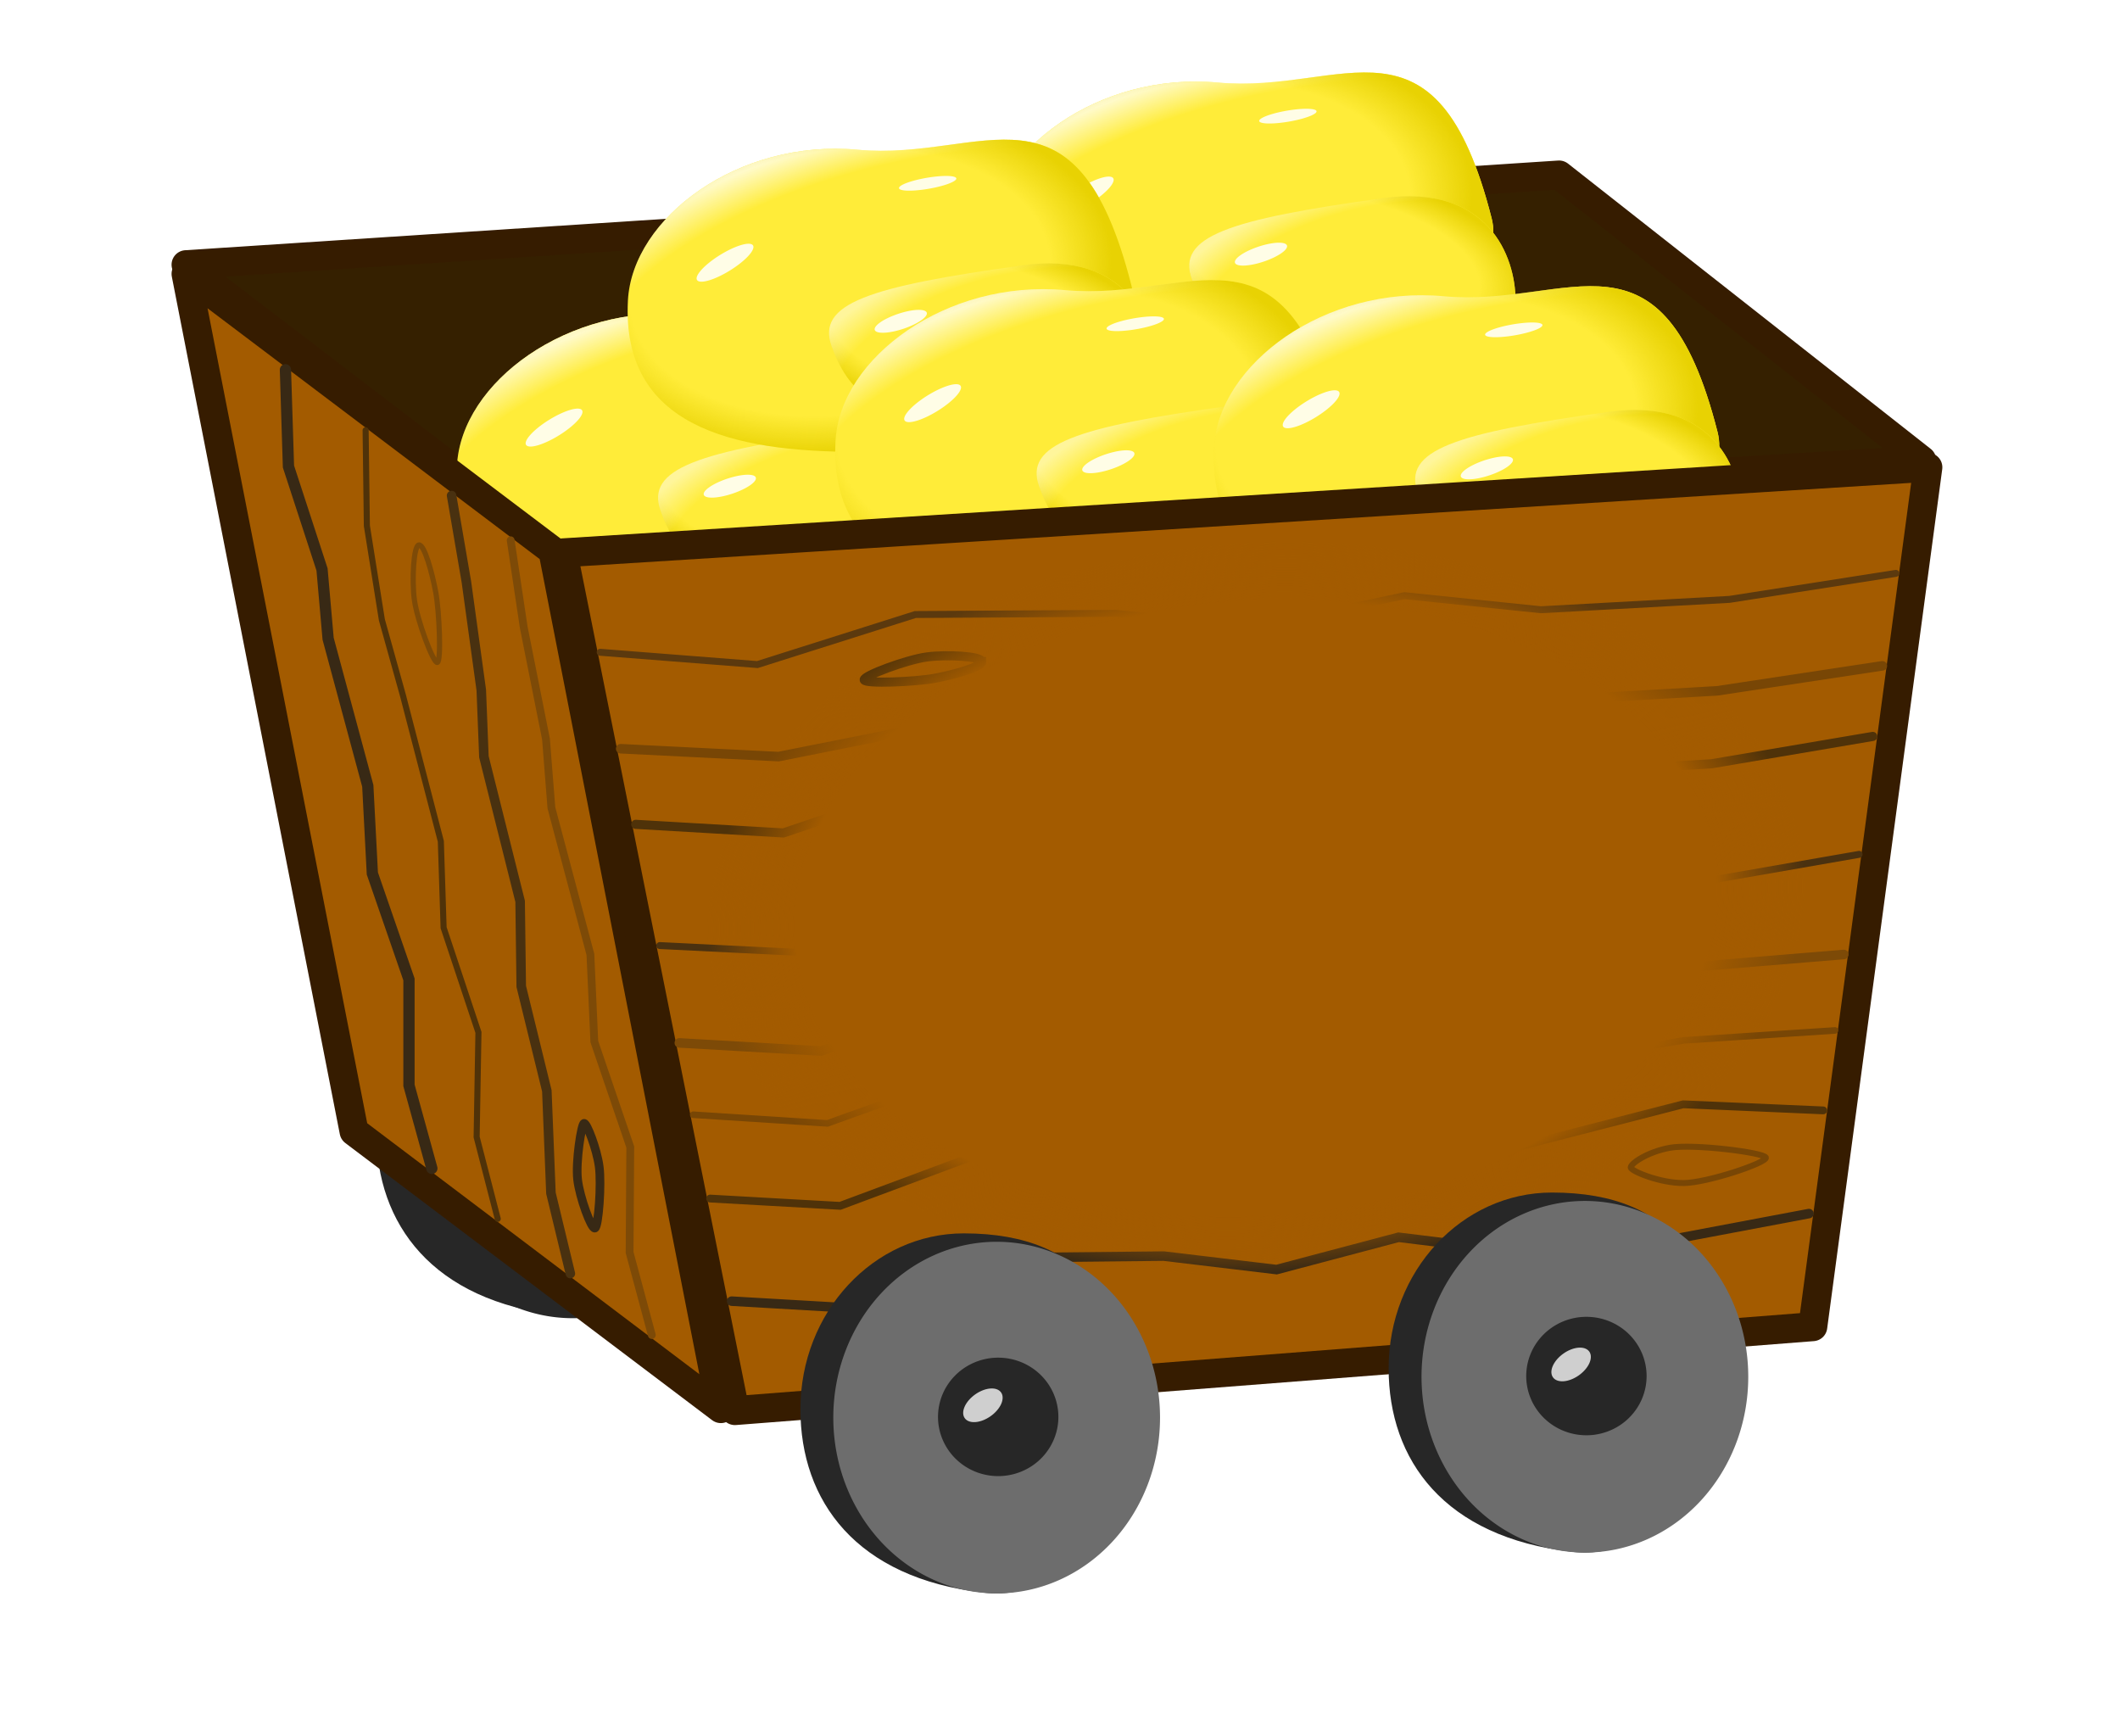 <!--Created with Inkscape (http://www.inkscape.org/)--><svg xmlns:dc="http://purl.org/dc/elements/1.1/" xmlns:cc="http://creativecommons.org/ns#" xmlns:rdf="http://www.w3.org/1999/02/22-rdf-syntax-ns#" xmlns="http://www.w3.org/2000/svg" xmlns:xlink="http://www.w3.org/1999/xlink" xmlns:sodipodi="http://sodipodi.sourceforge.net/DTD/sodipodi-0.dtd" xmlns:inkscape="http://www.inkscape.org/namespaces/inkscape" width="244.588" height="200.277" inkscape:version="0.91 r13725" sodipodi:docname="gold_carriage.svg"><defs><radialGradient inkscape:collect="always" xlink:href="#a" id="r" gradientUnits="userSpaceOnUse" gradientTransform="matrix(.128 .56 -1.277 .289 2044.849 149.067)" cx="-624.746" cy="386.521" fx="-624.746" fy="386.521" r="76.705"/><radialGradient inkscape:collect="always" xlink:href="#i" id="B" gradientUnits="userSpaceOnUse" gradientTransform="matrix(-.094 .351 -.72 -.165 1675.829 335.516)" cx="-1110.669" cy="708.431" fx="-1110.669" fy="708.431" r="76.705"/><radialGradient inkscape:collect="always" xlink:href="#c" id="t" gradientUnits="userSpaceOnUse" gradientTransform="matrix(-.094 .351 -.72 -.165 1675.829 335.516)" cx="-1110.669" cy="708.431" fx="-1110.669" fy="708.431" r="76.705"/><radialGradient inkscape:collect="always" xlink:href="#a" id="u" gradientUnits="userSpaceOnUse" gradientTransform="matrix(.021 .503 -.863 .171 1898.725 269.655)" cx="-1084.338" cy="688.134" fx="-1084.338" fy="688.134" r="76.705"/><radialGradient inkscape:collect="always" xlink:href="#d" id="v" gradientUnits="userSpaceOnUse" gradientTransform="matrix(.128 .56 -1.277 .289 2044.849 149.067)" cx="-624.746" cy="386.521" fx="-624.746" fy="386.521" r="76.705"/><radialGradient inkscape:collect="always" xlink:href="#e" id="w" gradientUnits="userSpaceOnUse" gradientTransform="matrix(.06 .505 -.836 .098 1829.91 188.621)" cx="-642.68" cy="403.854" fx="-642.68" fy="403.854" r="76.705"/><radialGradient inkscape:collect="always" xlink:href="#f" id="x" gradientUnits="userSpaceOnUse" gradientTransform="matrix(-.094 .351 -.72 -.165 1675.829 335.516)" cx="-1110.669" cy="708.431" fx="-1110.669" fy="708.431" r="76.705"/><radialGradient inkscape:collect="always" xlink:href="#d" id="y" gradientUnits="userSpaceOnUse" gradientTransform="matrix(.021 .503 -.863 .171 1898.725 269.655)" cx="-1084.338" cy="688.134" fx="-1084.338" fy="688.134" r="76.705"/><radialGradient inkscape:collect="always" xlink:href="#g" id="z" gradientUnits="userSpaceOnUse" gradientTransform="matrix(.128 .56 -1.277 .289 2044.849 149.067)" cx="-624.746" cy="386.521" fx="-624.746" fy="386.521" r="76.705"/><radialGradient inkscape:collect="always" xlink:href="#h" id="A" gradientUnits="userSpaceOnUse" gradientTransform="matrix(.06 .505 -.836 .098 1829.91 188.621)" cx="-642.68" cy="403.854" fx="-642.68" fy="403.854" r="76.705"/><radialGradient inkscape:collect="always" xlink:href="#b" id="s" gradientUnits="userSpaceOnUse" gradientTransform="matrix(.06 .505 -.836 .098 1829.91 188.621)" cx="-642.68" cy="403.854" fx="-642.68" fy="403.854" r="76.705"/><radialGradient inkscape:collect="always" xlink:href="#g" id="C" gradientUnits="userSpaceOnUse" gradientTransform="matrix(.021 .503 -.863 .171 1898.725 269.655)" cx="-1084.338" cy="688.134" fx="-1084.338" fy="688.134" r="76.705"/><radialGradient inkscape:collect="always" xlink:href="#j" id="D" gradientUnits="userSpaceOnUse" gradientTransform="matrix(.128 .56 -1.277 .289 2044.849 149.067)" cx="-624.746" cy="386.521" fx="-624.746" fy="386.521" r="76.705"/><radialGradient inkscape:collect="always" xlink:href="#k" id="E" gradientUnits="userSpaceOnUse" gradientTransform="matrix(.06 .505 -.836 .098 1829.91 188.621)" cx="-642.68" cy="403.854" fx="-642.68" fy="403.854" r="76.705"/><radialGradient inkscape:collect="always" xlink:href="#l" id="F" gradientUnits="userSpaceOnUse" gradientTransform="matrix(-.094 .351 -.72 -.165 1675.829 335.516)" cx="-1110.669" cy="708.431" fx="-1110.669" fy="708.431" r="76.705"/><radialGradient inkscape:collect="always" xlink:href="#j" id="G" gradientUnits="userSpaceOnUse" gradientTransform="matrix(.021 .503 -.863 .171 1898.725 269.655)" cx="-1084.338" cy="688.134" fx="-1084.338" fy="688.134" r="76.705"/><radialGradient inkscape:collect="always" xlink:href="#m" id="H" gradientUnits="userSpaceOnUse" gradientTransform="matrix(.128 .56 -1.277 .289 2044.849 149.067)" cx="-624.746" cy="386.521" fx="-624.746" fy="386.521" r="76.705"/><radialGradient inkscape:collect="always" xlink:href="#n" id="I" gradientUnits="userSpaceOnUse" gradientTransform="matrix(.06 .505 -.836 .098 1829.91 188.621)" cx="-642.68" cy="403.854" fx="-642.68" fy="403.854" r="76.705"/><radialGradient inkscape:collect="always" xlink:href="#o" id="J" gradientUnits="userSpaceOnUse" gradientTransform="matrix(-.094 .351 -.72 -.165 1675.829 335.516)" cx="-1110.669" cy="708.431" fx="-1110.669" fy="708.431" r="76.705"/><radialGradient inkscape:collect="always" xlink:href="#m" id="K" gradientUnits="userSpaceOnUse" gradientTransform="matrix(.021 .503 -.863 .171 1898.725 269.655)" cx="-1084.338" cy="688.134" fx="-1084.338" fy="688.134" r="76.705"/><radialGradient inkscape:collect="always" xlink:href="#p" id="L" gradientUnits="userSpaceOnUse" gradientTransform="matrix(1.132 -.081 .054 .753 -317.875 -19.145)" cx="2242.643" cy="405.612" fx="2242.643" fy="405.612" r="55.872"/><linearGradient id="e"><stop offset="0" style="stop-color:#e8d203;stop-opacity:0"/><stop style="stop-color:#e8d203;stop-opacity:0" offset="0.773"/><stop offset="1" style="stop-color:#e8d203;stop-opacity:1"/></linearGradient><linearGradient id="c"><stop style="stop-color:#e8d203;stop-opacity:0" offset="0"/><stop offset="0.738" style="stop-color:#e8d203;stop-opacity:0"/><stop style="stop-color:#e8d203;stop-opacity:1" offset="1"/></linearGradient><linearGradient id="j"><stop offset="0" style="stop-color:#fffcdc;stop-opacity:0"/><stop style="stop-color:#fffcdc;stop-opacity:0" offset="0.789"/><stop offset="1" style="stop-color:#fffcdc;stop-opacity:1"/></linearGradient><linearGradient id="f"><stop style="stop-color:#e8d203;stop-opacity:0" offset="0"/><stop offset="0.738" style="stop-color:#e8d203;stop-opacity:0"/><stop style="stop-color:#e8d203;stop-opacity:1" offset="1"/></linearGradient><linearGradient id="k"><stop offset="0" style="stop-color:#e8d203;stop-opacity:0"/><stop style="stop-color:#e8d203;stop-opacity:0" offset="0.773"/><stop offset="1" style="stop-color:#e8d203;stop-opacity:1"/></linearGradient><linearGradient id="p"><stop style="stop-color:#a35b00;stop-opacity:1" offset="0"/><stop offset="0.839" style="stop-color:#a35b00;stop-opacity:1"/><stop style="stop-color:#a35b00;stop-opacity:0" offset="1"/></linearGradient><linearGradient id="l"><stop style="stop-color:#e8d203;stop-opacity:0" offset="0"/><stop offset="0.738" style="stop-color:#e8d203;stop-opacity:0"/><stop style="stop-color:#e8d203;stop-opacity:1" offset="1"/></linearGradient><linearGradient id="b"><stop offset="0" style="stop-color:#e8d203;stop-opacity:0"/><stop style="stop-color:#e8d203;stop-opacity:0" offset="0.773"/><stop offset="1" style="stop-color:#e8d203;stop-opacity:1"/></linearGradient><linearGradient id="g"><stop offset="0" style="stop-color:#fffcdc;stop-opacity:0"/><stop style="stop-color:#fffcdc;stop-opacity:0" offset="0.789"/><stop offset="1" style="stop-color:#fffcdc;stop-opacity:1"/></linearGradient><linearGradient id="m"><stop offset="0" style="stop-color:#fffcdc;stop-opacity:0"/><stop style="stop-color:#fffcdc;stop-opacity:0" offset="0.789"/><stop offset="1" style="stop-color:#fffcdc;stop-opacity:1"/></linearGradient><linearGradient id="d"><stop offset="0" style="stop-color:#fffcdc;stop-opacity:0"/><stop style="stop-color:#fffcdc;stop-opacity:0" offset="0.789"/><stop offset="1" style="stop-color:#fffcdc;stop-opacity:1"/></linearGradient><linearGradient id="n"><stop offset="0" style="stop-color:#e8d203;stop-opacity:0"/><stop style="stop-color:#e8d203;stop-opacity:0" offset="0.773"/><stop offset="1" style="stop-color:#e8d203;stop-opacity:1"/></linearGradient><linearGradient id="h"><stop offset="0" style="stop-color:#e8d203;stop-opacity:0"/><stop style="stop-color:#e8d203;stop-opacity:0" offset="0.773"/><stop offset="1" style="stop-color:#e8d203;stop-opacity:1"/></linearGradient><linearGradient id="o"><stop style="stop-color:#e8d203;stop-opacity:0" offset="0"/><stop offset="0.738" style="stop-color:#e8d203;stop-opacity:0"/><stop style="stop-color:#e8d203;stop-opacity:1" offset="1"/></linearGradient><linearGradient id="a"><stop offset="0" style="stop-color:#fffcdc;stop-opacity:0"/><stop style="stop-color:#fffcdc;stop-opacity:0" offset="0.789"/><stop offset="1" style="stop-color:#fffcdc;stop-opacity:1"/></linearGradient><linearGradient id="i"><stop style="stop-color:#e8d203;stop-opacity:0" offset="0"/><stop offset="0.738" style="stop-color:#e8d203;stop-opacity:0"/><stop style="stop-color:#e8d203;stop-opacity:1" offset="1"/></linearGradient><filter color-interpolation-filters="sRGB" inkscape:collect="always" id="q"><feGaussianBlur inkscape:collect="always" stdDeviation="4.554"/></filter></defs><sodipodi:namedview pagecolor="#ffffff" bordercolor="#666666" borderopacity="1.0" inkscape:pageopacity="0.0" inkscape:pageshadow="2" inkscape:zoom="0.35" inkscape:cx="263.02116" inkscape:cy="20.132374" inkscape:document-units="px" inkscape:current-layer="layer1" showgrid="false" fit-margin-top="0" fit-margin-left="0" fit-margin-right="0" fit-margin-bottom="0" inkscape:window-width="553" inkscape:window-height="359" inkscape:window-x="292" inkscape:window-y="59" inkscape:window-maximized="0"/><g style="display:inline" transform="translate(-2097.786 -299.878)" inkscape:label="Calque 1" inkscape:groupmode="layer"><title>Lorry at 2220 - 1432</title><g transform="matrix(1.081 0 0 1.057 95.496 -18.44)" style="opacity:.511;fill:#fff;fill-opacity:1;stroke:#fff;stroke-linejoin:round;stroke-opacity:1;filter:url(#q)"><g style="fill:#fff;fill-opacity:1;stroke:#fff;stroke-linejoin:round;stroke-opacity:1"><path sodipodi:nodetypes="sssss" inkscape:connector-curvature="0" d="M1805.572-187.266c0 11.198-6.216 22.332-16.559 21.157-14.724-1.673-21.137-10.575-21.137-21.157 0-11.199 8.439-20.277 18.848-20.277 14.636 0 18.848 9.078 18.848 20.277z" style="color:#000;fill:#fff;fill-opacity:1;fill-rule:nonzero;stroke:#fff;stroke-width:5.258;stroke-linejoin:round;stroke-opacity:1;marker:none;visibility:visible;display:inline;overflow:visible;enable-background:accumulate" transform="translate(118.166 611.555)"/><path transform="matrix(.608 0 0 .665 1021.017 -314.993)" d="M1491 1113.5a31 30.5 0 0 1-31 30.5 31 30.5 0 0 1-31-30.5 31 30.5 0 0 1 31-30.5 31 30.5 0 0 1 31 30.5z" sodipodi:ry="30.5" sodipodi:rx="31" sodipodi:cy="1113.5" sodipodi:cx="1460" style="color:#000;fill:#fff;fill-opacity:1;fill-rule:nonzero;stroke:#fff;stroke-width:8.27;stroke-linejoin:round;stroke-opacity:1;marker:none;visibility:visible;display:inline;overflow:visible;enable-background:accumulate" sodipodi:type="arc"/></g><path style="color:#000;fill:#fff;fill-opacity:1;stroke:#fff;stroke-width:3.343;stroke-linejoin:round;stroke-opacity:1;marker:none;visibility:visible;display:inline;overflow:visible;enable-background:accumulate" d="m2022.496 313.886-158.409 10.346 41.84 31.972 158.41-9.411z" inkscape:connector-curvature="0" sodipodi:nodetypes="ccccc"/><path style="color:#000;fill:#fff;fill-opacity:1;stroke:#fff;stroke-width:3.343;stroke-linejoin:round;stroke-opacity:1;marker:none;visibility:visible;display:inline;overflow:visible;enable-background:accumulate" d="m1864.087 325.294 19.383 98.93 42.318 31.973-19.383-98.95z" inkscape:connector-curvature="0" sodipodi:nodetypes="ccccc"/><path style="color:#000;fill:#fff;fill-opacity:1;stroke:#fff;stroke-width:3.343;stroke-linejoin:round;stroke-opacity:1;marker:none;visibility:visible;display:inline;overflow:visible;enable-background:accumulate" d="m2065.043 347.607-157.474 9.868 19.84 98.95 124.358-9.68z" inkscape:connector-curvature="0" sodipodi:nodetypes="ccccc"/><path style="color:#000;fill:#fff;fill-opacity:1;fill-rule:nonzero;stroke:#fff;stroke-width:5.258;stroke-linejoin:round;stroke-opacity:1;marker:none;visibility:visible;display:inline;overflow:visible;enable-background:accumulate" d="M1972.649 456.038c0 11.198-6.216 22.332-16.559 21.157-14.723-1.673-21.137-10.575-21.137-21.157 0-11.198 8.439-20.276 18.848-20.276 14.636 0 18.848 9.078 18.848 20.276z" inkscape:connector-curvature="0" sodipodi:nodetypes="sssss"/><path sodipodi:type="arc" style="color:#000;fill:#fff;fill-opacity:1;stroke:#fff;stroke-width:5.029;stroke-linejoin:round;stroke-opacity:1;marker:none;visibility:visible;display:inline;overflow:visible;enable-background:accumulate" sodipodi:cx="1460" sodipodi:cy="1113.5" sodipodi:rx="31" sodipodi:ry="30.5" d="M1491 1113.5a31 30.5 0 0 1-31 30.5 31 30.5 0 0 1-31-30.5 31 30.5 0 0 1 31-30.5 31 30.5 0 0 1 31 30.5z" transform="matrix(.608 0 0 .665 1069.928 -283.244)"/><path style="color:#000;fill:#fff;fill-opacity:1;fill-rule:nonzero;stroke:#fff;stroke-width:5.258;stroke-linejoin:round;stroke-opacity:1;marker:none;visibility:visible;display:inline;overflow:visible;enable-background:accumulate" d="M2040.512 451.327c0 11.198-6.215 22.332-16.558 21.157-14.724-1.673-21.137-10.575-21.137-21.157 0-11.198 8.438-20.276 18.848-20.276 14.635 0 18.847 9.078 18.847 20.276z" inkscape:connector-curvature="0" sodipodi:nodetypes="sssss"/><path sodipodi:type="arc" style="color:#000;fill:#fff;fill-opacity:1;stroke:#fff;stroke-width:5.029;stroke-linejoin:round;stroke-opacity:1;marker:none;visibility:visible;display:inline;overflow:visible;enable-background:accumulate" sodipodi:cx="1460" sodipodi:cy="1113.5" sodipodi:rx="31" sodipodi:ry="30.5" d="M1491 1113.5a31 30.5 0 0 1-31 30.5 31 30.5 0 0 1-31-30.5 31 30.5 0 0 1 31-30.5 31 30.5 0 0 1 31 30.5z" transform="matrix(.608 0 0 .665 1137.792 -287.955)"/></g><path sodipodi:nodetypes="sssss" inkscape:connector-curvature="0" d="M1805.572-187.266c0 11.198-6.216 22.332-16.559 21.157-14.724-1.673-21.137-10.575-21.137-21.157 0-11.199 8.439-20.277 18.848-20.277 14.636 0 18.848 9.078 18.848 20.277z" style="color:#000;fill:#272727;fill-opacity:1;fill-rule:nonzero;stroke:none;stroke-width:5.258;marker:none;visibility:visible;display:inline;overflow:visible;enable-background:accumulate" transform="translate(373.33 617.736)"/><path transform="matrix(.608 0 0 .665 1276.182 -308.812)" d="M1491 1113.5a31 30.5 0 0 1-31 30.5 31 30.5 0 0 1-31-30.5 31 30.5 0 0 1 31-30.5 31 30.5 0 0 1 31 30.5z" sodipodi:ry="30.5" sodipodi:rx="31" sodipodi:cy="1113.5" sodipodi:cx="1460" style="color:#000;fill:#272727;fill-opacity:1;fill-rule:nonzero;stroke:none;stroke-width:8.27;marker:none;visibility:visible;display:inline;overflow:visible;enable-background:accumulate" sodipodi:type="arc"/><path style="color:#000;fill:#352000;fill-opacity:1;stroke:#361c00;stroke-width:3.343;stroke-linejoin:round;stroke-miterlimit:4;stroke-opacity:1;marker:none;visibility:visible;display:inline;overflow:visible;enable-background:accumulate" d="m2277.66 20.066-158.409 10.346 41.841 31.973 158.409-9.411z" inkscape:connector-curvature="0" sodipodi:nodetypes="ccccc" transform="translate(0 300)"/><g inkscape:label="#LORRY_NUGGETS"><g style="display:inline"><path style="color:#000;fill:#ffec39;fill-opacity:1;stroke:none;stroke-width:1;marker:none;visibility:visible;display:inline;overflow:visible;enable-background:accumulate" d="M1522.644-95.632c4.853 18.393-34.767 37.93-64.751 37.93s-55.786-5.958-54.291-34.444c.996-18.996 26.299-36.933 54.29-34.442 29.867 2.657 51.692-18.54 64.752 30.956z" inkscape:connector-curvature="0" sodipodi:nodetypes="sssss" transform="matrix(.488 0 0 .506 1465.548 400.221)"/><path style="color:#000;fill:url(#r);fill-opacity:1;fill-rule:nonzero;stroke:none;stroke-width:.686;marker:none;visibility:visible;display:inline;overflow:visible;enable-background:accumulate" d="M1522.644-95.632c4.853 18.393-34.767 37.93-64.751 37.93s-55.786-5.958-54.291-34.444c.996-18.996 26.299-36.933 54.29-34.443 29.867 2.658 51.692-18.538 64.752 30.957z" inkscape:connector-curvature="0" sodipodi:nodetypes="sssss" transform="matrix(.488 0 0 .506 1465.548 400.221)"/><path style="color:#000;fill:url(#s);fill-opacity:1;fill-rule:nonzero;stroke:none;stroke-width:.686;marker:none;visibility:visible;display:inline;overflow:visible;enable-background:accumulate" d="M1522.644-95.632c4.853 18.393-34.767 37.93-64.751 37.93s-55.786-5.958-54.291-34.444c.996-18.996 26.299-36.933 54.29-34.443 29.867 2.658 51.692-18.538 64.752 30.957z" inkscape:connector-curvature="0" sodipodi:nodetypes="sssss" transform="matrix(.488 0 0 .506 1465.548 400.221)"/><path sodipodi:type="arc" style="color:#000;fill:#fffde6;fill-opacity:1;fill-rule:nonzero;stroke:none;stroke-width:1;marker:none;visibility:visible;display:inline;overflow:visible;enable-background:accumulate" sodipodi:cx="839.77008" sodipodi:cy="864.67432" sodipodi:rx="36.858238" sodipodi:ry="17.931034" d="M876.628 864.674a36.858 17.931 0 0 1-36.858 17.931 36.858 17.931 0 0 1-36.858-17.93 36.858 17.931 0 0 1 36.858-17.932 36.858 17.931 0 0 1 36.858 17.931z" transform="matrix(.087 -.055 .038 .046 2055.793 355.617)"/><path sodipodi:type="arc" style="color:#000;fill:#fffde6;fill-opacity:1;fill-rule:nonzero;stroke:none;stroke-width:1;marker:none;visibility:visible;display:inline;overflow:visible;enable-background:accumulate" sodipodi:cx="839.77008" sodipodi:cy="864.67432" sodipodi:rx="36.858238" sodipodi:ry="17.931034" d="M876.628 864.674a36.858 17.931 0 0 1-36.858 17.931 36.858 17.931 0 0 1-36.858-17.93 36.858 17.931 0 0 1 36.858-17.932 36.858 17.931 0 0 1 36.858 17.931z" transform="matrix(.089 -.017 .024 .032 2089.596 326.65)"/><path sodipodi:nodetypes="sssss" inkscape:connector-curvature="0" d="M1321.45-160.258c0 13.408-7.5 21.8-37.243 17.836-29.438-3.923-45.816-.465-53.854-24.276-4.32-12.799 10.18-17.836 53.854-24.277 29.372-4.331 37.243 17.31 37.243 30.717z" style="color:#000;fill:#ffec39;fill-opacity:1;fill-rule:nonzero;stroke:none;stroke-width:.932;marker:none;visibility:visible;display:inline;overflow:visible;enable-background:accumulate" transform="matrix(.41 0 0 .385 1669.562 423.026)"/><path sodipodi:nodetypes="sssss" inkscape:connector-curvature="0" d="M1321.45-160.258c0 13.408-7.5 21.8-37.243 17.836-29.438-3.923-45.816-.465-53.854-24.276-4.32-12.8 10.18-17.836 53.854-24.277 29.372-4.331 37.243 17.31 37.243 30.717z" style="color:#000;fill:url(#t);fill-opacity:1;fill-rule:nonzero;stroke:none;stroke-width:.686;marker:none;visibility:visible;display:inline;overflow:visible;enable-background:accumulate" transform="matrix(.41 0 0 .385 1669.562 423.026)"/><path sodipodi:nodetypes="sssss" inkscape:connector-curvature="0" d="M1321.45-160.258c0 13.408-7.5 21.8-37.243 17.836-29.438-3.923-45.816-.465-53.854-24.276-4.32-12.799 10.18-17.836 53.854-24.277 29.372-4.331 37.243 17.31 37.243 30.717z" style="opacity:.6;color:#000;fill:url(#u);fill-opacity:1;fill-rule:nonzero;stroke:none;stroke-width:.686;marker:none;visibility:visible;display:inline;overflow:visible;enable-background:accumulate" transform="matrix(.41 0 0 .385 1669.562 423.026)"/><path transform="matrix(.081 -.028 .023 .046 2094.075 339.703)" d="M876.628 864.674a36.858 17.931 0 0 1-36.858 17.931 36.858 17.931 0 0 1-36.858-17.93 36.858 17.931 0 0 1 36.858-17.932 36.858 17.931 0 0 1 36.858 17.931z" sodipodi:ry="17.931034" sodipodi:rx="36.858238" sodipodi:cy="864.67432" sodipodi:cx="839.77008" style="color:#000;fill:#fffde6;fill-opacity:1;fill-rule:nonzero;stroke:none;stroke-width:1;marker:none;visibility:visible;display:inline;overflow:visible;enable-background:accumulate" sodipodi:type="arc"/></g><g style="display:inline"><path style="color:#000;fill:#ffec39;fill-opacity:1;stroke:none;stroke-width:1;marker:none;visibility:visible;display:inline;overflow:visible;enable-background:accumulate" d="M1522.644-95.632c4.853 18.393-34.767 37.93-64.751 37.93s-55.786-5.958-54.291-34.444c.996-18.996 26.299-36.933 54.29-34.442 29.867 2.657 51.692-18.54 64.752 30.956z" inkscape:connector-curvature="0" sodipodi:nodetypes="sssss" transform="matrix(.488 0 0 .506 1526.83 373.454)"/><path style="color:#000;fill:url(#v);fill-opacity:1;fill-rule:nonzero;stroke:none;stroke-width:.686;marker:none;visibility:visible;display:inline;overflow:visible;enable-background:accumulate" d="M1522.644-95.632c4.853 18.393-34.767 37.93-64.751 37.93s-55.786-5.958-54.291-34.444c.996-18.996 26.299-36.933 54.29-34.443 29.867 2.658 51.692-18.538 64.752 30.957z" inkscape:connector-curvature="0" sodipodi:nodetypes="sssss" transform="matrix(.488 0 0 .506 1526.83 373.454)"/><path style="color:#000;fill:url(#w);fill-opacity:1;fill-rule:nonzero;stroke:none;stroke-width:.686;marker:none;visibility:visible;display:inline;overflow:visible;enable-background:accumulate" d="M1522.644-95.632c4.853 18.393-34.767 37.93-64.751 37.93s-55.786-5.958-54.291-34.444c.996-18.996 26.299-36.933 54.29-34.443 29.867 2.658 51.692-18.538 64.752 30.957z" inkscape:connector-curvature="0" sodipodi:nodetypes="sssss" transform="matrix(.488 0 0 .506 1526.83 373.454)"/><path sodipodi:type="arc" style="color:#000;fill:#fffde6;fill-opacity:1;fill-rule:nonzero;stroke:none;stroke-width:1;marker:none;visibility:visible;display:inline;overflow:visible;enable-background:accumulate" sodipodi:cx="839.77008" sodipodi:cy="864.67432" sodipodi:rx="36.858238" sodipodi:ry="17.931034" d="M876.628 864.674a36.858 17.931 0 0 1-36.858 17.931 36.858 17.931 0 0 1-36.858-17.93 36.858 17.931 0 0 1 36.858-17.932 36.858 17.931 0 0 1 36.858 17.931z" transform="matrix(.087 -.055 .038 .046 2117.075 328.85)"/><path sodipodi:type="arc" style="color:#000;fill:#fffde6;fill-opacity:1;fill-rule:nonzero;stroke:none;stroke-width:1;marker:none;visibility:visible;display:inline;overflow:visible;enable-background:accumulate" sodipodi:cx="839.77008" sodipodi:cy="864.67432" sodipodi:rx="36.858238" sodipodi:ry="17.931034" d="M876.628 864.674a36.858 17.931 0 0 1-36.858 17.931 36.858 17.931 0 0 1-36.858-17.93 36.858 17.931 0 0 1 36.858-17.932 36.858 17.931 0 0 1 36.858 17.931z" transform="matrix(.089 -.017 .024 .032 2150.879 299.883)"/><path sodipodi:nodetypes="sssss" inkscape:connector-curvature="0" d="M1321.45-160.258c0 13.408-7.5 21.8-37.243 17.836-29.438-3.923-45.816-.465-53.854-24.276-4.32-12.799 10.18-17.836 53.854-24.277 29.372-4.331 37.243 17.31 37.243 30.717z" style="color:#000;fill:#ffec39;fill-opacity:1;fill-rule:nonzero;stroke:none;stroke-width:.932;marker:none;visibility:visible;display:inline;overflow:visible;enable-background:accumulate" transform="matrix(.41 0 0 .385 1730.845 396.259)"/><path sodipodi:nodetypes="sssss" inkscape:connector-curvature="0" d="M1321.45-160.258c0 13.408-7.5 21.8-37.243 17.836-29.438-3.923-45.816-.465-53.854-24.276-4.32-12.8 10.18-17.836 53.854-24.277 29.372-4.331 37.243 17.31 37.243 30.717z" style="color:#000;fill:url(#x);fill-opacity:1;fill-rule:nonzero;stroke:none;stroke-width:.686;marker:none;visibility:visible;display:inline;overflow:visible;enable-background:accumulate" transform="matrix(.41 0 0 .385 1730.845 396.259)"/><path sodipodi:nodetypes="sssss" inkscape:connector-curvature="0" d="M1321.45-160.258c0 13.408-7.5 21.8-37.243 17.836-29.438-3.923-45.816-.465-53.854-24.276-4.32-12.799 10.18-17.836 53.854-24.277 29.372-4.331 37.243 17.31 37.243 30.717z" style="opacity:.6;color:#000;fill:url(#y);fill-opacity:1;fill-rule:nonzero;stroke:none;stroke-width:.686;marker:none;visibility:visible;display:inline;overflow:visible;enable-background:accumulate" transform="matrix(.41 0 0 .385 1730.845 396.259)"/><path transform="matrix(.081 -.028 .023 .046 2155.358 312.936)" d="M876.628 864.674a36.858 17.931 0 0 1-36.858 17.931 36.858 17.931 0 0 1-36.858-17.93 36.858 17.931 0 0 1 36.858-17.932 36.858 17.931 0 0 1 36.858 17.931z" sodipodi:ry="17.931034" sodipodi:rx="36.858238" sodipodi:cy="864.67432" sodipodi:cx="839.77008" style="color:#000;fill:#fffde6;fill-opacity:1;fill-rule:nonzero;stroke:none;stroke-width:1;marker:none;visibility:visible;display:inline;overflow:visible;enable-background:accumulate" sodipodi:type="arc"/></g><g style="display:inline"><path style="color:#000;fill:#ffec39;fill-opacity:1;stroke:none;stroke-width:1;marker:none;visibility:visible;display:inline;overflow:visible;enable-background:accumulate" d="M1522.644-95.632c4.853 18.393-34.767 37.93-64.751 37.93s-55.786-5.958-54.291-34.444c.996-18.996 26.299-36.933 54.29-34.442 29.867 2.657 51.692-18.54 64.752 30.956z" inkscape:connector-curvature="0" sodipodi:nodetypes="sssss" transform="matrix(.488 0 0 .506 1485.271 381.203)"/><path style="color:#000;fill:url(#z);fill-opacity:1;fill-rule:nonzero;stroke:none;stroke-width:.686;marker:none;visibility:visible;display:inline;overflow:visible;enable-background:accumulate" d="M1522.644-95.632c4.853 18.393-34.767 37.93-64.751 37.93s-55.786-5.958-54.291-34.444c.996-18.996 26.299-36.933 54.29-34.443 29.867 2.658 51.692-18.538 64.752 30.957z" inkscape:connector-curvature="0" sodipodi:nodetypes="sssss" transform="matrix(.488 0 0 .506 1485.271 381.203)"/><path style="color:#000;fill:url(#A);fill-opacity:1;fill-rule:nonzero;stroke:none;stroke-width:.686;marker:none;visibility:visible;display:inline;overflow:visible;enable-background:accumulate" d="M1522.644-95.632c4.853 18.393-34.767 37.93-64.751 37.93s-55.786-5.958-54.291-34.444c.996-18.996 26.299-36.933 54.29-34.443 29.867 2.658 51.692-18.538 64.752 30.957z" inkscape:connector-curvature="0" sodipodi:nodetypes="sssss" transform="matrix(.488 0 0 .506 1485.271 381.203)"/><path sodipodi:type="arc" style="color:#000;fill:#fffde6;fill-opacity:1;fill-rule:nonzero;stroke:none;stroke-width:1;marker:none;visibility:visible;display:inline;overflow:visible;enable-background:accumulate" sodipodi:cx="839.77008" sodipodi:cy="864.67432" sodipodi:rx="36.858238" sodipodi:ry="17.931034" d="M876.628 864.674a36.858 17.931 0 0 1-36.858 17.931 36.858 17.931 0 0 1-36.858-17.93 36.858 17.931 0 0 1 36.858-17.932 36.858 17.931 0 0 1 36.858 17.931z" transform="matrix(.087 -.055 .038 .046 2075.516 336.598)"/><path sodipodi:type="arc" style="color:#000;fill:#fffde6;fill-opacity:1;fill-rule:nonzero;stroke:none;stroke-width:1;marker:none;visibility:visible;display:inline;overflow:visible;enable-background:accumulate" sodipodi:cx="839.77008" sodipodi:cy="864.67432" sodipodi:rx="36.858238" sodipodi:ry="17.931034" d="M876.628 864.674a36.858 17.931 0 0 1-36.858 17.931 36.858 17.931 0 0 1-36.858-17.93 36.858 17.931 0 0 1 36.858-17.932 36.858 17.931 0 0 1 36.858 17.931z" transform="matrix(.089 -.017 .024 .032 2109.32 307.631)"/><path sodipodi:nodetypes="sssss" inkscape:connector-curvature="0" d="M1321.45-160.258c0 13.408-7.5 21.8-37.243 17.836-29.438-3.923-45.816-.465-53.854-24.276-4.32-12.799 10.18-17.836 53.854-24.277 29.372-4.331 37.243 17.31 37.243 30.717z" style="color:#000;fill:#ffec39;fill-opacity:1;fill-rule:nonzero;stroke:none;stroke-width:.932;marker:none;visibility:visible;display:inline;overflow:visible;enable-background:accumulate" transform="matrix(.41 0 0 .385 1689.286 404.007)"/><path sodipodi:nodetypes="sssss" inkscape:connector-curvature="0" d="M1321.45-160.258c0 13.408-7.5 21.8-37.243 17.836-29.438-3.923-45.816-.465-53.854-24.276-4.32-12.8 10.18-17.836 53.854-24.277 29.372-4.331 37.243 17.31 37.243 30.717z" style="color:#000;fill:url(#B);fill-opacity:1;fill-rule:nonzero;stroke:none;stroke-width:.686;marker:none;visibility:visible;display:inline;overflow:visible;enable-background:accumulate" transform="matrix(.41 0 0 .385 1689.286 404.007)"/><path sodipodi:nodetypes="sssss" inkscape:connector-curvature="0" d="M1321.45-160.258c0 13.408-7.5 21.8-37.243 17.836-29.438-3.923-45.816-.465-53.854-24.276-4.32-12.799 10.18-17.836 53.854-24.277 29.372-4.331 37.243 17.31 37.243 30.717z" style="opacity:.6;color:#000;fill:url(#C);fill-opacity:1;fill-rule:nonzero;stroke:none;stroke-width:.686;marker:none;visibility:visible;display:inline;overflow:visible;enable-background:accumulate" transform="matrix(.41 0 0 .385 1689.286 404.007)"/><path transform="matrix(.081 -.028 .023 .046 2113.799 320.684)" d="M876.628 864.674a36.858 17.931 0 0 1-36.858 17.931 36.858 17.931 0 0 1-36.858-17.93 36.858 17.931 0 0 1 36.858-17.932 36.858 17.931 0 0 1 36.858 17.931z" sodipodi:ry="17.931034" sodipodi:rx="36.858238" sodipodi:cy="864.67432" sodipodi:cx="839.77008" style="color:#000;fill:#fffde6;fill-opacity:1;fill-rule:nonzero;stroke:none;stroke-width:1;marker:none;visibility:visible;display:inline;overflow:visible;enable-background:accumulate" sodipodi:type="arc"/></g><g style="display:inline"><path style="color:#000;fill:#ffec39;fill-opacity:1;stroke:none;stroke-width:1;marker:none;visibility:visible;display:inline;overflow:visible;enable-background:accumulate" d="M1522.644-95.632c4.853 18.393-34.767 37.93-64.751 37.93s-55.786-5.958-54.291-34.444c.996-18.996 26.299-36.933 54.29-34.442 29.867 2.657 51.692-18.54 64.752 30.956z" inkscape:connector-curvature="0" sodipodi:nodetypes="sssss" transform="matrix(.488 0 0 .506 1509.22 397.404)"/><path style="color:#000;fill:url(#D);fill-opacity:1;fill-rule:nonzero;stroke:none;stroke-width:.686;marker:none;visibility:visible;display:inline;overflow:visible;enable-background:accumulate" d="M1522.644-95.632c4.853 18.393-34.767 37.93-64.751 37.93s-55.786-5.958-54.291-34.444c.996-18.996 26.299-36.933 54.29-34.443 29.867 2.658 51.692-18.538 64.752 30.957z" inkscape:connector-curvature="0" sodipodi:nodetypes="sssss" transform="matrix(.488 0 0 .506 1509.22 397.404)"/><path style="color:#000;fill:url(#E);fill-opacity:1;fill-rule:nonzero;stroke:none;stroke-width:.686;marker:none;visibility:visible;display:inline;overflow:visible;enable-background:accumulate" d="M1522.644-95.632c4.853 18.393-34.767 37.93-64.751 37.93s-55.786-5.958-54.291-34.444c.996-18.996 26.299-36.933 54.29-34.443 29.867 2.658 51.692-18.538 64.752 30.957z" inkscape:connector-curvature="0" sodipodi:nodetypes="sssss" transform="matrix(.488 0 0 .506 1509.22 397.404)"/><path sodipodi:type="arc" style="color:#000;fill:#fffde6;fill-opacity:1;fill-rule:nonzero;stroke:none;stroke-width:1;marker:none;visibility:visible;display:inline;overflow:visible;enable-background:accumulate" sodipodi:cx="839.77008" sodipodi:cy="864.67432" sodipodi:rx="36.858238" sodipodi:ry="17.931034" d="M876.628 864.674a36.858 17.931 0 0 1-36.858 17.931 36.858 17.931 0 0 1-36.858-17.93 36.858 17.931 0 0 1 36.858-17.932 36.858 17.931 0 0 1 36.858 17.931z" transform="matrix(.087 -.055 .038 .046 2099.465 352.8)"/><path sodipodi:type="arc" style="color:#000;fill:#fffde6;fill-opacity:1;fill-rule:nonzero;stroke:none;stroke-width:1;marker:none;visibility:visible;display:inline;overflow:visible;enable-background:accumulate" sodipodi:cx="839.77008" sodipodi:cy="864.67432" sodipodi:rx="36.858238" sodipodi:ry="17.931034" d="M876.628 864.674a36.858 17.931 0 0 1-36.858 17.931 36.858 17.931 0 0 1-36.858-17.93 36.858 17.931 0 0 1 36.858-17.932 36.858 17.931 0 0 1 36.858 17.931z" transform="matrix(.089 -.017 .024 .032 2133.269 323.832)"/><path sodipodi:nodetypes="sssss" inkscape:connector-curvature="0" d="M1321.45-160.258c0 13.408-7.5 21.8-37.243 17.836-29.438-3.923-45.816-.465-53.854-24.276-4.32-12.799 10.18-17.836 53.854-24.277 29.372-4.331 37.243 17.31 37.243 30.717z" style="color:#000;fill:#ffec39;fill-opacity:1;fill-rule:nonzero;stroke:none;stroke-width:.932;marker:none;visibility:visible;display:inline;overflow:visible;enable-background:accumulate" transform="matrix(.41 0 0 .385 1713.235 420.208)"/><path sodipodi:nodetypes="sssss" inkscape:connector-curvature="0" d="M1321.45-160.258c0 13.408-7.5 21.8-37.243 17.836-29.438-3.923-45.816-.465-53.854-24.276-4.32-12.8 10.18-17.836 53.854-24.277 29.372-4.331 37.243 17.31 37.243 30.717z" style="color:#000;fill:url(#F);fill-opacity:1;fill-rule:nonzero;stroke:none;stroke-width:.686;marker:none;visibility:visible;display:inline;overflow:visible;enable-background:accumulate" transform="matrix(.41 0 0 .385 1713.235 420.208)"/><path sodipodi:nodetypes="sssss" inkscape:connector-curvature="0" d="M1321.45-160.258c0 13.408-7.5 21.8-37.243 17.836-29.438-3.923-45.816-.465-53.854-24.276-4.32-12.799 10.18-17.836 53.854-24.277 29.372-4.331 37.243 17.31 37.243 30.717z" style="opacity:.6;color:#000;fill:url(#G);fill-opacity:1;fill-rule:nonzero;stroke:none;stroke-width:.686;marker:none;visibility:visible;display:inline;overflow:visible;enable-background:accumulate" transform="matrix(.41 0 0 .385 1713.235 420.208)"/><path transform="matrix(.081 -.028 .023 .046 2137.748 336.885)" d="M876.628 864.674a36.858 17.931 0 0 1-36.858 17.931 36.858 17.931 0 0 1-36.858-17.93 36.858 17.931 0 0 1 36.858-17.932 36.858 17.931 0 0 1 36.858 17.931z" sodipodi:ry="17.931034" sodipodi:rx="36.858238" sodipodi:cy="864.67432" sodipodi:cx="839.77008" style="color:#000;fill:#fffde6;fill-opacity:1;fill-rule:nonzero;stroke:none;stroke-width:1;marker:none;visibility:visible;display:inline;overflow:visible;enable-background:accumulate" sodipodi:type="arc"/></g><g style="display:inline"><path style="color:#000;fill:#ffec39;fill-opacity:1;stroke:none;stroke-width:1;marker:none;visibility:visible;display:inline;overflow:visible;enable-background:accumulate" d="M1522.644-95.632c4.853 18.393-34.767 37.93-64.751 37.93s-55.786-5.958-54.291-34.444c.996-18.996 26.299-36.933 54.29-34.442 29.867 2.657 51.692-18.54 64.752 30.956z" inkscape:connector-curvature="0" sodipodi:nodetypes="sssss" transform="matrix(.488 0 0 .506 1552.893 398.108)"/><path style="color:#000;fill:url(#H);fill-opacity:1;fill-rule:nonzero;stroke:none;stroke-width:.686;marker:none;visibility:visible;display:inline;overflow:visible;enable-background:accumulate" d="M1522.644-95.632c4.853 18.393-34.767 37.93-64.751 37.93s-55.786-5.958-54.291-34.444c.996-18.996 26.299-36.933 54.29-34.443 29.867 2.658 51.692-18.538 64.752 30.957z" inkscape:connector-curvature="0" sodipodi:nodetypes="sssss" transform="matrix(.488 0 0 .506 1552.893 398.108)"/><path style="color:#000;fill:url(#I);fill-opacity:1;fill-rule:nonzero;stroke:none;stroke-width:.686;marker:none;visibility:visible;display:inline;overflow:visible;enable-background:accumulate" d="M1522.644-95.632c4.853 18.393-34.767 37.93-64.751 37.93s-55.786-5.958-54.291-34.444c.996-18.996 26.299-36.933 54.29-34.443 29.867 2.658 51.692-18.538 64.752 30.957z" inkscape:connector-curvature="0" sodipodi:nodetypes="sssss" transform="matrix(.488 0 0 .506 1552.893 398.108)"/><path sodipodi:type="arc" style="color:#000;fill:#fffde6;fill-opacity:1;fill-rule:nonzero;stroke:none;stroke-width:1;marker:none;visibility:visible;display:inline;overflow:visible;enable-background:accumulate" sodipodi:cx="839.77008" sodipodi:cy="864.67432" sodipodi:rx="36.858238" sodipodi:ry="17.931034" d="M876.628 864.674a36.858 17.931 0 0 1-36.858 17.931 36.858 17.931 0 0 1-36.858-17.93 36.858 17.931 0 0 1 36.858-17.932 36.858 17.931 0 0 1 36.858 17.931z" transform="matrix(.087 -.055 .038 .046 2143.138 353.504)"/><path sodipodi:type="arc" style="color:#000;fill:#fffde6;fill-opacity:1;fill-rule:nonzero;stroke:none;stroke-width:1;marker:none;visibility:visible;display:inline;overflow:visible;enable-background:accumulate" sodipodi:cx="839.77008" sodipodi:cy="864.67432" sodipodi:rx="36.858238" sodipodi:ry="17.931034" d="M876.628 864.674a36.858 17.931 0 0 1-36.858 17.931 36.858 17.931 0 0 1-36.858-17.93 36.858 17.931 0 0 1 36.858-17.932 36.858 17.931 0 0 1 36.858 17.931z" transform="matrix(.089 -.017 .024 .032 2176.942 324.537)"/><path sodipodi:nodetypes="sssss" inkscape:connector-curvature="0" d="M1321.45-160.258c0 13.408-7.5 21.8-37.243 17.836-29.438-3.923-45.816-.465-53.854-24.276-4.32-12.799 10.18-17.836 53.854-24.277 29.372-4.331 37.243 17.31 37.243 30.717z" style="color:#000;fill:#ffec39;fill-opacity:1;fill-rule:nonzero;stroke:none;stroke-width:.932;marker:none;visibility:visible;display:inline;overflow:visible;enable-background:accumulate" transform="matrix(.41 0 0 .385 1756.908 420.912)"/><path sodipodi:nodetypes="sssss" inkscape:connector-curvature="0" d="M1321.45-160.258c0 13.408-7.5 21.8-37.243 17.836-29.438-3.923-45.816-.465-53.854-24.276-4.32-12.8 10.18-17.836 53.854-24.277 29.372-4.331 37.243 17.31 37.243 30.717z" style="color:#000;fill:url(#J);fill-opacity:1;fill-rule:nonzero;stroke:none;stroke-width:.686;marker:none;visibility:visible;display:inline;overflow:visible;enable-background:accumulate" transform="matrix(.41 0 0 .385 1756.908 420.912)"/><path sodipodi:nodetypes="sssss" inkscape:connector-curvature="0" d="M1321.45-160.258c0 13.408-7.5 21.8-37.243 17.836-29.438-3.923-45.816-.465-53.854-24.276-4.32-12.799 10.18-17.836 53.854-24.277 29.372-4.331 37.243 17.31 37.243 30.717z" style="opacity:.6;color:#000;fill:url(#K);fill-opacity:1;fill-rule:nonzero;stroke:none;stroke-width:.686;marker:none;visibility:visible;display:inline;overflow:visible;enable-background:accumulate" transform="matrix(.41 0 0 .385 1756.908 420.912)"/><path transform="matrix(.081 -.028 .023 .046 2181.42 337.59)" d="M876.628 864.674a36.858 17.931 0 0 1-36.858 17.931 36.858 17.931 0 0 1-36.858-17.93 36.858 17.931 0 0 1 36.858-17.932 36.858 17.931 0 0 1 36.858 17.931z" sodipodi:ry="17.931034" sodipodi:rx="36.858238" sodipodi:cy="864.67432" sodipodi:cx="839.77008" style="color:#000;fill:#fffde6;fill-opacity:1;fill-rule:nonzero;stroke:none;stroke-width:1;marker:none;visibility:visible;display:inline;overflow:visible;enable-background:accumulate" sodipodi:type="arc"/></g></g><path sodipodi:nodetypes="ccccc" inkscape:connector-curvature="0" d="m2119.251 331.475 19.383 98.93 42.319 31.973-19.383-98.951z" style="color:#000;fill:#a35b00;fill-opacity:1;stroke:#361c00;stroke-width:3.343;stroke-linejoin:round;stroke-miterlimit:4;stroke-opacity:1;marker:none;visibility:visible;display:inline;overflow:visible;enable-background:accumulate"/><path sodipodi:nodetypes="ccccccccc" inkscape:connector-curvature="0" d="m2130.717 342.536.35 11.164 3.872 11.868.703 7.995 4.577 16.975.526 10.107 4.225 12.22v12.221l2.64 9.58" style="fill:none;stroke:#382915;stroke-width:1.3;stroke-linecap:round;stroke-linejoin:miter;stroke-miterlimit:4;stroke-opacity:1;stroke-dasharray:none"/><path sodipodi:nodetypes="ccccccccc" inkscape:connector-curvature="0" d="m2139.968 349.512.144 11.019 1.73 10.843 2.433 8.73 4.371 16.83.32 9.963 4.019 12.076-.208 12.075 2.434 9.435" style="fill:none;stroke:#4f3209;stroke-width:.7;stroke-linecap:round;stroke-linejoin:miter;stroke-miterlimit:4;stroke-opacity:1;stroke-dasharray:none"/><path sodipodi:nodetypes="ccccccccc" inkscape:connector-curvature="0" d="m2149.886 357.043 1.713 9.987 1.713 12.453.304 7.698 4.179 16.678.128 9.811 2.954 12.049.472 11.8 2.241 9.282" style="fill:none;stroke:#493110;stroke-width:1.1;stroke-linecap:round;stroke-linejoin:miter;stroke-miterlimit:4;stroke-opacity:1;stroke-dasharray:none"/><path sodipodi:nodetypes="ccccccccc" inkscape:connector-curvature="0" d="m2156.705 362.206 1.507 10.052 2.564 12.87.626 7.937 4.5 16.92.451 10.052 4.149 12.165-.078 12.164 2.563 9.524" style="fill:none;stroke:#7d4a07;stroke-width:.9;stroke-linecap:round;stroke-linejoin:miter;stroke-miterlimit:4;stroke-opacity:1;stroke-dasharray:none"/><path sodipodi:nodetypes="zzzzz" inkscape:connector-curvature="0" d="M2146.123 362.743c-.616.044-.84 4.02-.528 6.34.312 2.32 2.168 7.311 2.642 7.22.473-.091.241-5.823-.177-8.1-.417-2.279-1.32-5.504-1.937-5.46z" style="color:#000;fill:none;stroke:#7d4a07;stroke-width:.6;stroke-linecap:round;stroke-linejoin:round;stroke-miterlimit:4;stroke-opacity:1;stroke-dasharray:none;stroke-dashoffset:0;marker:none;visibility:visible;display:inline;overflow:visible;enable-background:accumulate"/><path sodipodi:nodetypes="zzzzz" inkscape:connector-curvature="0" d="M2165.172 429.473c-.304.062-.982 4.411-.747 6.475.235 2.065 1.579 5.712 1.993 5.604.413-.108.772-5.051.498-7.098-.275-2.047-1.44-5.043-1.744-4.98z" style="color:#000;fill:none;stroke:#382915;stroke-width:1;stroke-linecap:round;stroke-linejoin:round;stroke-miterlimit:4;stroke-opacity:1;stroke-dasharray:none;stroke-dashoffset:0;marker:none;visibility:visible;display:inline;overflow:visible;enable-background:accumulate"/><g><path sodipodi:nodetypes="ccccc" inkscape:connector-curvature="0" d="m2320.207 353.787-157.474 9.868 19.84 98.951 124.359-9.68z" style="color:#000;fill:#a35b00;fill-opacity:1;stroke:#361c00;stroke-width:3.343;stroke-linejoin:round;stroke-miterlimit:4;stroke-opacity:1;marker:none;visibility:visible;display:inline;overflow:visible;enable-background:accumulate"/><path sodipodi:nodetypes="ccccccccc" inkscape:connector-curvature="0" d="m2306.488 439.878-16.035 3.024-18.65 1.263-12.662-1.555-14.072 3.729-13.015-1.555-20.059.206-15.128 5.842-14.672-.85" style="fill:none;stroke:#382915;stroke-width:1.1;stroke-linecap:round;stroke-linejoin:miter;stroke-miterlimit:4;stroke-opacity:1;stroke-dasharray:none"/><path sodipodi:nodetypes="ccccccccc" inkscape:connector-curvature="0" d="m2167.029 375.126 18.139 1.417 18.22-5.773 23.152-.138 16.108 1.624 17.164-3.66 15.755 1.624 21.743-1.195 19.206-3.001" style="fill:none;stroke:#5b390e;stroke-width:.8;stroke-linecap:round;stroke-linejoin:miter;stroke-miterlimit:4;stroke-opacity:1;stroke-dasharray:none"/><path sodipodi:nodetypes="ccccccccc" inkscape:connector-curvature="0" d="m2314.96 376.688-19.075 2.888-21.1 1.205-15.11-1.612-16.521 3.67-15.464-1.612-22.258 2.39-17.826 3.543-18.211-.908" style="fill:none;stroke:#784605;stroke-width:1.1;stroke-linecap:round;stroke-linejoin:miter;stroke-miterlimit:4;stroke-opacity:1;stroke-dasharray:none"/><path sodipodi:nodetypes="ccccccccc" inkscape:connector-curvature="0" d="m2173.903 408.96 16.24.798 17.442-6.641 21.377.489 14.581 2.747 16.137-5.026 14.479 1.503 20.466-1.316 17.648-3.076" style="fill:none;stroke:#4a3110;stroke-width:.8;stroke-linecap:round;stroke-linejoin:miter;stroke-miterlimit:4;stroke-opacity:1;stroke-dasharray:none"/><path sodipodi:nodetypes="ccccccccc" inkscape:connector-curvature="0" d="m2310.508 409.99-17.18 1.413-20.061 3.014-13.824-1.546-15.232 3.737-14.176-1.547-21.22.215-16.29 5.85-16.363-.936" style="fill:none;stroke:#7d4a07;stroke-width:1.1;stroke-linecap:round;stroke-linejoin:miter;stroke-miterlimit:4;stroke-opacity:1;stroke-dasharray:none"/><path sodipodi:nodetypes="ccccccccc" inkscape:connector-curvature="0" d="m2179.714 438.145 14.996.842 15.7-5.85 20.632-.215 13.587 1.547 14.644-3.737 13.235 1.546 19.471-5.006 16.156.703" style="fill:none;stroke:#4f3209;stroke-width:.9;stroke-linecap:round;stroke-linejoin:miter;stroke-miterlimit:4;stroke-opacity:1;stroke-dasharray:none"/><path sodipodi:nodetypes="ccccccccc" inkscape:connector-curvature="0" d="m2309.491 418.752-17.47 1.145-18.846 3.198-13.855-1.613-15.146 3.671-14.178-1.612-20.635.148-16.115 5.784-15.483-.996" style="fill:none;stroke:#784605;stroke-width:.758;stroke-linecap:round;stroke-linejoin:miter;stroke-miterlimit:4;stroke-opacity:1;stroke-dasharray:none;display:inline"/><path sodipodi:nodetypes="ccccccccc" inkscape:connector-curvature="0" d="m2171.131 394.975 17.037.994 17.328-5.85 22.77-.214 14.498.55 16.66-2.74 14.607 1.546 21.215-1.272 18.604-3.156" style="fill:none;stroke:#4f3209;stroke-width:1.051px;stroke-linecap:round;stroke-linejoin:miter;stroke-opacity:1;display:inline"/><path sodipodi:nodetypes="zzzzz" inkscape:connector-curvature="0" d="M2211.052 376.196c-.044-.616-4.019-.84-6.34-.528-2.32.312-7.31 2.168-7.22 2.641.092.473 5.823.242 8.101-.176 2.278-.418 5.503-1.32 5.46-1.937z" style="color:#000;fill:none;stroke:#4f3209;stroke-width:1.051px;stroke-linecap:round;stroke-linejoin:miter;stroke-miterlimit:4;stroke-opacity:1;stroke-dasharray:none;stroke-dashoffset:0;marker:none;visibility:visible;display:inline;overflow:visible;enable-background:accumulate"/><path sodipodi:nodetypes="zzzzz" inkscape:connector-curvature="0" d="M2285.923 434.549c0 .424 3.385 1.824 6.101 1.808 2.717-.016 9.67-2.354 9.492-2.938-.179-.584-8.42-1.615-11.073-1.13-2.654.486-4.52 1.836-4.52 2.26z" style="color:#000;fill:none;stroke:#784605;stroke-width:.688;stroke-linecap:round;stroke-linejoin:miter;stroke-miterlimit:4;stroke-opacity:1;stroke-dasharray:none;stroke-dashoffset:0;marker:none;visibility:visible;display:inline;overflow:visible;enable-background:accumulate"/></g><path style="color:#000;fill:url(#L);fill-opacity:1;stroke:none;stroke-width:.585;marker:none;visibility:visible;display:inline;overflow:visible;enable-background:accumulate" d="m2162.595 64.441 157.568-9.622-13.199 98.096-124.694 9.374z" inkscape:connector-curvature="0" sodipodi:nodetypes="ccccc" transform="translate(0 300)"/><g><path sodipodi:nodetypes="sssss" inkscape:connector-curvature="0" d="M1491 1113.5c0 16.845-10.223 33.592-27.235 31.825-24.217-2.517-34.765-15.908-34.765-31.825 0-16.845 13.88-30.5 31-30.5 24.072 0 31 13.655 31 30.5z" style="color:#000;fill:#272727;fill-opacity:1;fill-rule:nonzero;stroke:none;stroke-width:5.258;marker:none;visibility:visible;display:inline;overflow:visible;enable-background:accumulate" transform="matrix(.608 0 0 .665 1321.3 -278.033)"/><path transform="matrix(.608 0 0 .665 1325.093 -277.063)" d="M1491 1113.5a31 30.5 0 0 1-31 30.5 31 30.5 0 0 1-31-30.5 31 30.5 0 0 1 31-30.5 31 30.5 0 0 1 31 30.5z" sodipodi:ry="30.5" sodipodi:rx="31" sodipodi:cy="1113.5" sodipodi:cx="1460" style="color:#000;fill:#6d6d6d;fill-opacity:1;stroke:none;stroke-width:5.029;marker:none;visibility:visible;display:inline;overflow:visible;enable-background:accumulate" sodipodi:type="arc"/><path transform="matrix(.224 0 0 .224 1885.91 213.909)" d="M1491 1113.5a31 30.5 0 0 1-31 30.5 31 30.5 0 0 1-31-30.5 31 30.5 0 0 1 31-30.5 31 30.5 0 0 1 31 30.5z" sodipodi:ry="30.5" sodipodi:rx="31" sodipodi:cy="1113.5" sodipodi:cx="1460" style="color:#000;fill:#272727;fill-opacity:1;stroke:none;stroke-width:5.028;marker:none;visibility:visible;display:inline;overflow:visible;enable-background:accumulate" sodipodi:type="arc"/><path transform="matrix(.667 -.456 .326 .507 708.033 866.58)" d="M1839.55 853.654a3.175 2.553 0 0 1-3.175 2.553 3.175 2.553 0 0 1-3.176-2.553 3.175 2.553 0 0 1 3.175-2.552 3.175 2.553 0 0 1 3.176 2.552z" sodipodi:ry="2.5526819" sodipodi:rx="3.1752872" sodipodi:cy="853.65424" sodipodi:cx="1836.3745" style="color:#000;fill:#cfcfcf;fill-opacity:1;fill-rule:nonzero;stroke:none;stroke-width:3.343;marker:none;visibility:visible;display:inline;overflow:visible;enable-background:accumulate" sodipodi:type="arc"/></g><g style="display:inline"><path sodipodi:nodetypes="sssss" inkscape:connector-curvature="0" d="M1491 1113.5c0 16.845-10.223 33.592-27.235 31.825-24.217-2.517-34.765-15.908-34.765-31.825 0-16.845 13.88-30.5 31-30.5 24.072 0 31 13.655 31 30.5z" style="color:#000;fill:#272727;fill-opacity:1;fill-rule:nonzero;stroke:none;stroke-width:5.258;marker:none;visibility:visible;display:inline;overflow:visible;enable-background:accumulate" transform="matrix(.608 0 0 .665 1389.163 -282.744)"/><path transform="matrix(.608 0 0 .665 1392.957 -281.774)" d="M1491 1113.5a31 30.5 0 0 1-31 30.5 31 30.5 0 0 1-31-30.5 31 30.5 0 0 1 31-30.5 31 30.5 0 0 1 31 30.5z" sodipodi:ry="30.5" sodipodi:rx="31" sodipodi:cy="1113.5" sodipodi:cx="1460" style="color:#000;fill:#6d6d6d;fill-opacity:1;stroke:none;stroke-width:5.029;marker:none;visibility:visible;display:inline;overflow:visible;enable-background:accumulate" sodipodi:type="arc"/><path transform="matrix(.224 0 0 .224 1953.773 209.198)" d="M1491 1113.5a31 30.5 0 0 1-31 30.5 31 30.5 0 0 1-31-30.5 31 30.5 0 0 1 31-30.5 31 30.5 0 0 1 31 30.5z" sodipodi:ry="30.5" sodipodi:rx="31" sodipodi:cy="1113.5" sodipodi:cx="1460" style="color:#000;fill:#272727;fill-opacity:1;stroke:none;stroke-width:5.028;marker:none;visibility:visible;display:inline;overflow:visible;enable-background:accumulate" sodipodi:type="arc"/><path transform="matrix(.667 -.456 .326 .507 775.896 861.869)" d="M1839.55 853.654a3.175 2.553 0 0 1-3.175 2.553 3.175 2.553 0 0 1-3.176-2.553 3.175 2.553 0 0 1 3.175-2.552 3.175 2.553 0 0 1 3.176 2.552z" sodipodi:ry="2.5526819" sodipodi:rx="3.1752872" sodipodi:cy="853.65424" sodipodi:cx="1836.3745" style="color:#000;fill:#cfcfcf;fill-opacity:1;fill-rule:nonzero;stroke:none;stroke-width:3.343;marker:none;visibility:visible;display:inline;overflow:visible;enable-background:accumulate" sodipodi:type="arc"/></g></g></svg>